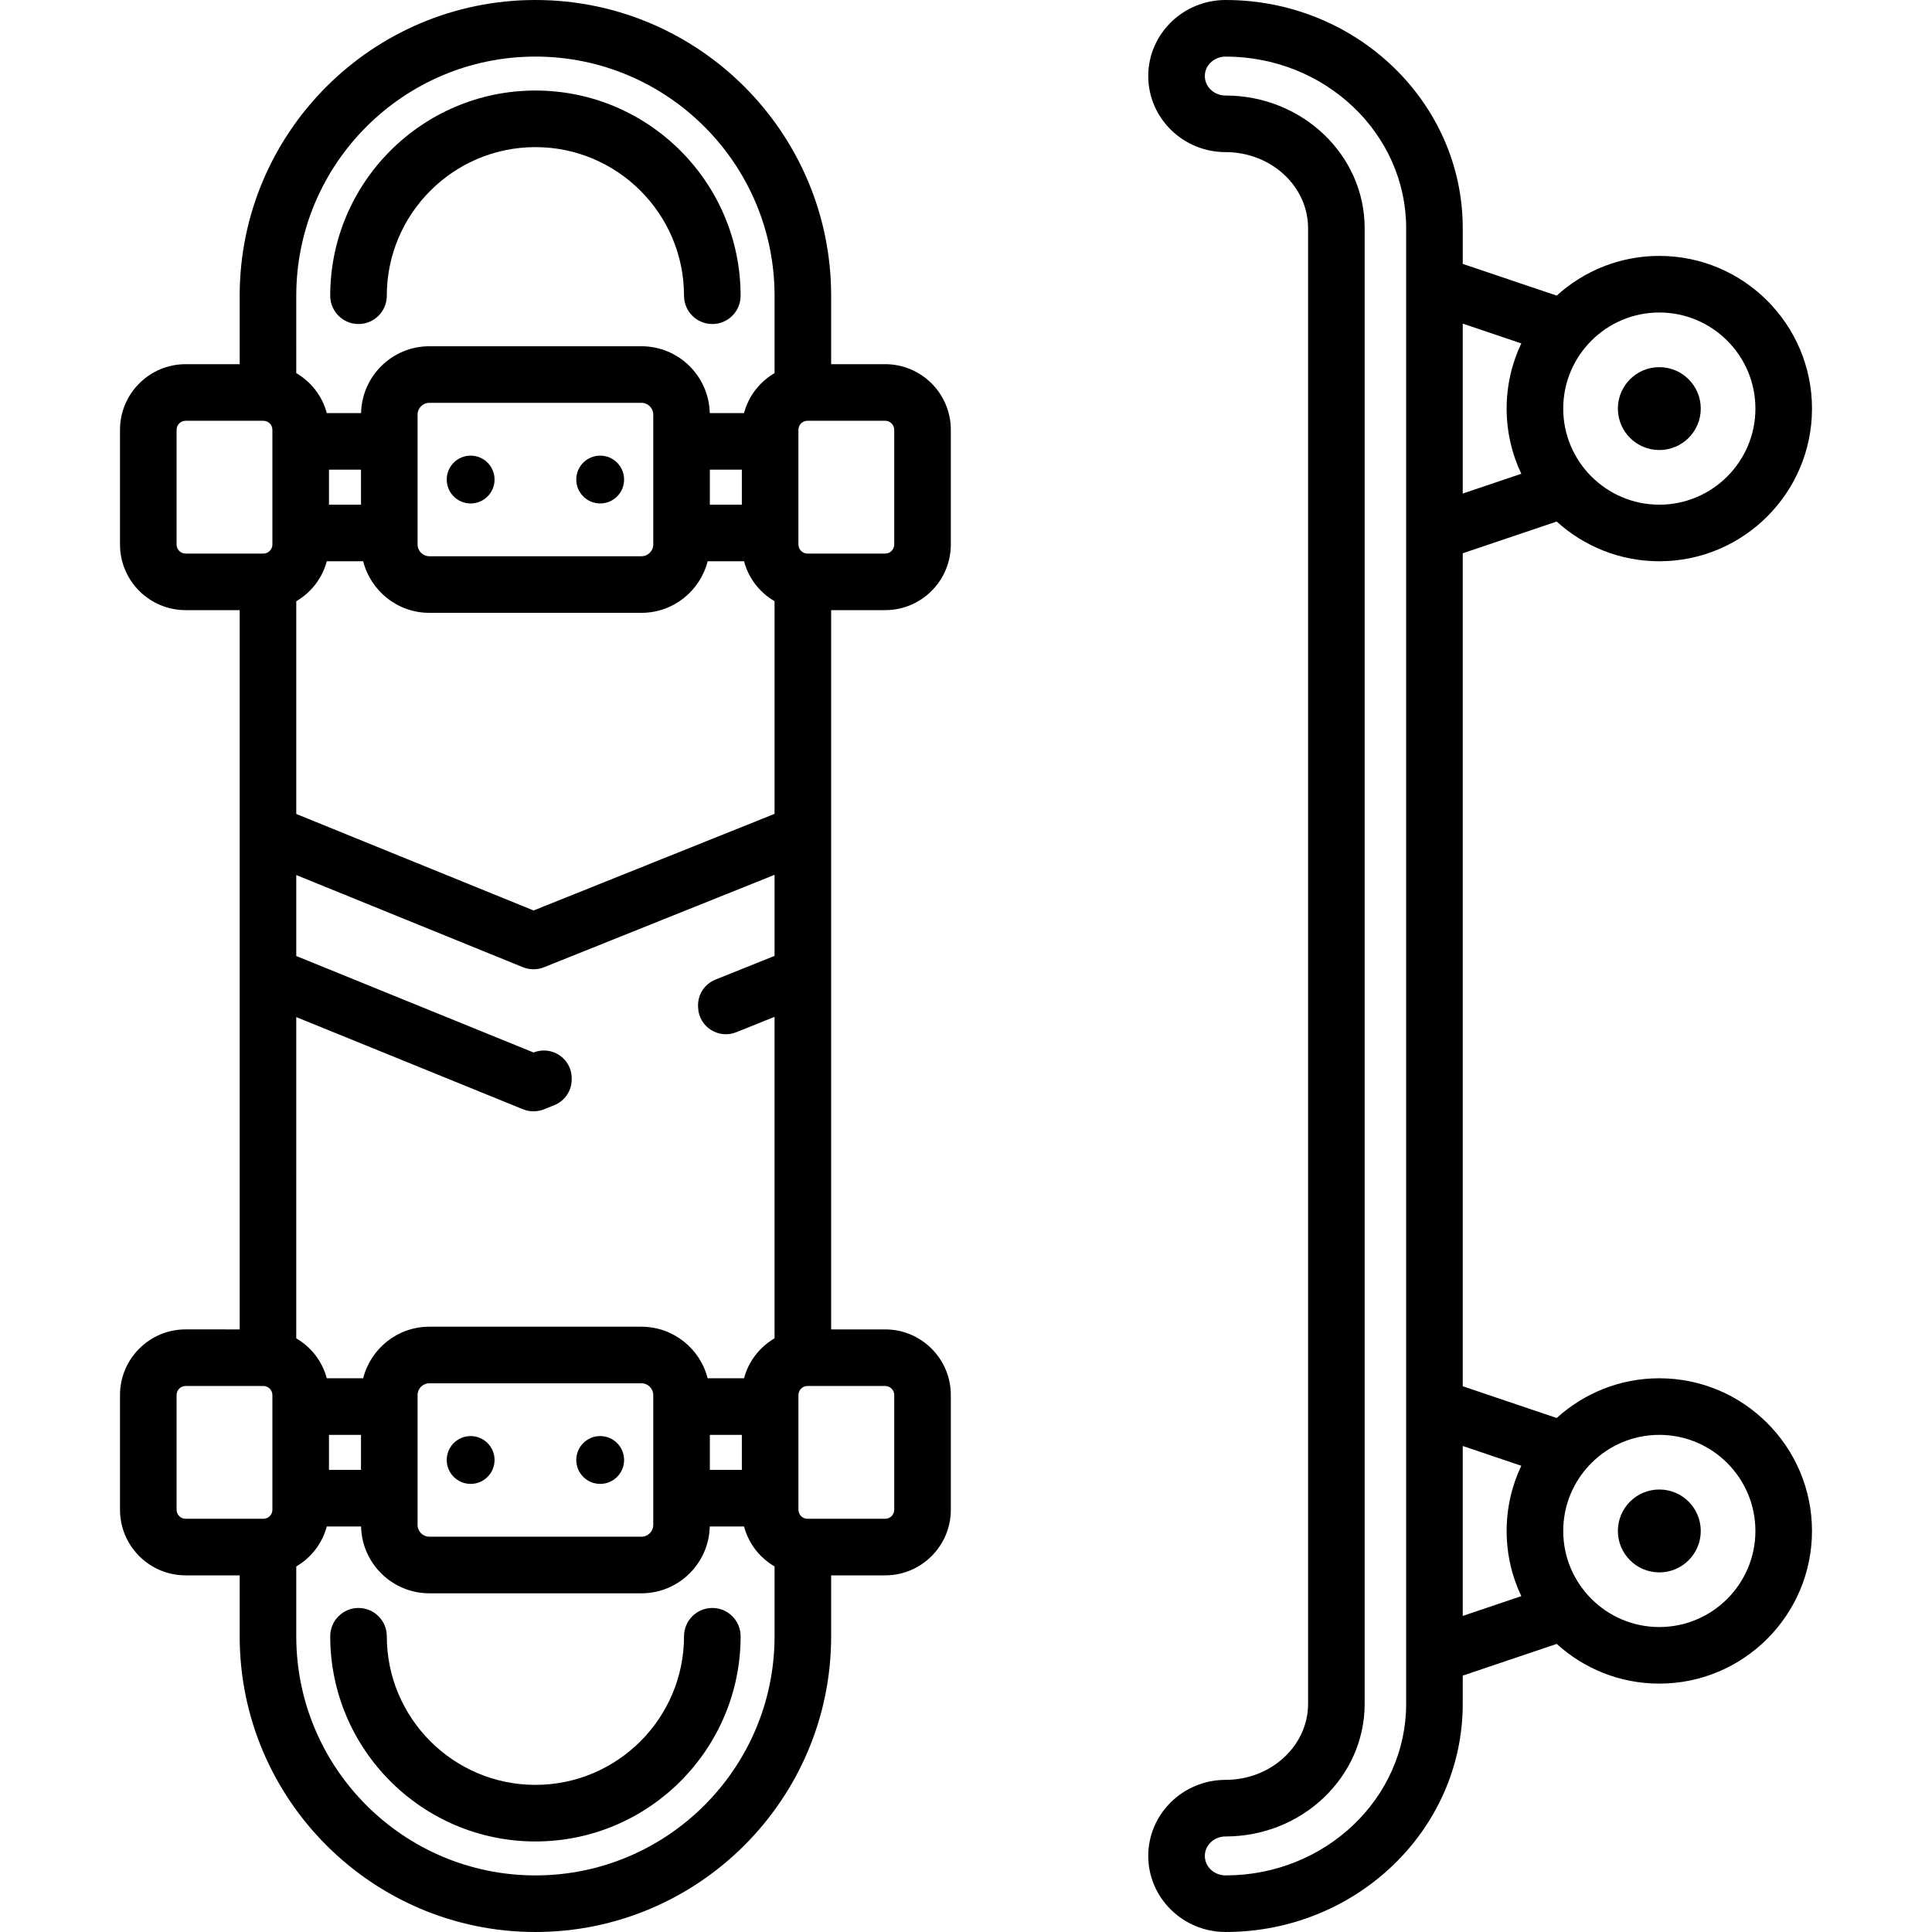 <?xml version="1.0" encoding="iso-8859-1"?>
<!-- Generator: Adobe Illustrator 19.0.0, SVG Export Plug-In . SVG Version: 6.00 Build 0)  -->
<svg version="1.1" id="Capa_1" xmlns="http://www.w3.org/2000/svg" xmlns:xlink="http://www.w3.org/1999/xlink" x="0px" y="0px"
	 viewBox="0 0 512.001 512.001" style="enable-background:new 0 0 512.001 512.001;" xml:space="preserve">
<g>
	<g>
		<path d="M188.772,426.129c-4.141,0-7.498,3.356-7.498,7.498c0,21.717-17.667,39.384-39.384,39.384
			c-21.717,0-39.383-17.667-39.383-39.384c0-4.142-3.357-7.498-7.498-7.498c-4.141,0-7.498,3.356-7.498,7.498
			c0,29.985,24.394,54.38,54.379,54.38s54.38-24.394,54.38-54.38C196.27,429.485,192.913,426.129,188.772,426.129z"/>
	</g>
</g>
<g>
	<g>
		<path d="M141.89,23.993c-29.985,0-54.379,24.394-54.379,54.38c0,4.142,3.357,7.498,7.498,7.498c4.141,0,7.498-3.356,7.498-7.498
			c0-21.717,17.667-39.384,39.383-39.384c21.716,0,39.384,17.667,39.384,39.384c0,4.142,3.357,7.498,7.498,7.498
			c4.141,0,7.498-3.356,7.498-7.498C196.27,48.388,171.875,23.993,141.89,23.993z"/>
	</g>
</g>
<g>
	<g>
		<path d="M234.588,352.305h-14.325v-190.61h14.324c9.589,0,17.391-7.802,17.391-17.391v-30.402c0-9.59-7.802-17.391-17.391-17.391
			h-14.325V78.373C220.262,35.158,185.105,0,141.89,0C98.675,0,63.518,35.158,63.518,78.373v18.139H49.194
			c-9.589,0-17.391,7.802-17.391,17.391v30.401c0,9.589,7.802,17.391,17.391,17.391h14.325v190.609H49.194
			c-9.589,0-17.391,7.802-17.391,17.391v30.401c0,9.59,7.802,17.391,17.391,17.391h14.325v16.14
			c0,43.215,35.157,78.373,78.372,78.373c43.215,0,78.372-35.158,78.372-78.373v-16.14h14.325c9.589,0,17.391-7.802,17.391-17.391
			v-30.401C251.979,360.106,244.177,352.305,234.588,352.305z M78.513,78.373c0.001-34.947,28.432-63.377,63.377-63.377
			c34.945,0,63.376,28.43,63.376,63.377V98.88c-3.937,2.294-6.895,6.083-8.089,10.586h-9.086c-0.221-9.8-8.246-17.708-18.097-17.708
			h-56.211c-9.851,0-17.876,7.908-18.097,17.708h-9.085c-1.194-4.503-4.152-8.292-8.089-10.586V78.373z M196.597,124.462v9.282
			h-8.484v-9.282H196.597z M173.118,109.876v34.411c0,1.721-1.401,3.122-3.122,3.122h-56.211c-1.722,0-3.122-1.401-3.122-3.122
			v-34.411c0-1.721,1.401-3.122,3.122-3.122h56.211C171.718,106.754,173.118,108.155,173.118,109.876z M95.667,124.462v9.282h-8.484
			v-9.282H95.667z M72.187,400.096c0,1.321-1.075,2.395-2.395,2.395H49.194c-1.321,0-2.395-1.075-2.395-2.395v-30.401
			c0-1.321,1.075-2.395,2.395-2.395h20.598c1.321,0,2.395,1.074,2.395,2.395V400.096z M72.187,144.305
			c0,1.321-1.075,2.395-2.395,2.395H49.194c-1.321,0-2.395-1.074-2.395-2.395v-30.401c0-1.321,1.075-2.395,2.395-2.395h20.598
			c1.321,0,2.395,1.075,2.395,2.395V144.305z M78.513,269.538l60.052,24.419c0.906,0.368,1.865,0.553,2.824,0.553
			c0.948,0,1.896-0.18,2.79-0.539l2.709-1.086c2.792-1.12,4.622-3.825,4.622-6.833v-0.293c0-5.211-5.265-8.772-10.101-6.833
			l-62.895-25.577v-21.454l60.052,24.42c0.906,0.368,1.865,0.553,2.824,0.553c0.948,0,1.895-0.18,2.79-0.539l61.086-24.493v21.487
			l-15.658,6.278c-2.899,1.163-4.75,4.023-4.615,7.143c0.004,0.096,0.008,0.192,0.012,0.289c0.213,5.073,5.381,8.411,10.094,6.521
			l10.166-4.076v85.194c-3.936,2.294-6.895,6.083-8.089,10.585h-9.641c-1.992-7.841-9.09-13.665-17.541-13.665h-56.211
			c-8.451,0-15.549,5.824-17.541,13.665h-9.641c-1.194-4.502-4.153-8.291-8.089-10.585V269.538z M196.597,380.255v9.282h-8.484
			v-9.282H196.597z M173.118,369.711v34.411c0,1.721-1.401,3.122-3.122,3.122h-56.211c-1.722,0-3.122-1.401-3.122-3.122v-34.411
			c0-1.722,1.401-3.122,3.122-3.122h56.211C171.718,366.589,173.118,367.989,173.118,369.711z M95.667,380.255v9.282h-8.484v-9.282
			H95.667z M205.267,433.627L205.267,433.627c-0.001,34.946-28.431,63.377-63.377,63.377s-63.376-28.43-63.376-63.377v-18.508
			c3.937-2.294,6.895-6.083,8.089-10.586h9.085c0.221,9.8,8.246,17.708,18.097,17.708h56.211c9.851,0,17.876-7.908,18.097-17.708
			h9.085c1.194,4.503,4.152,8.292,8.089,10.586V433.627z M205.267,215.682L205.267,215.682l-63.857,25.604l-62.896-25.577v-56.382
			c3.936-2.294,6.895-6.083,8.089-10.585h9.641c1.992,7.841,9.09,13.665,17.541,13.665h56.211c8.451,0,15.549-5.824,17.541-13.665
			h9.641c1.194,4.502,4.153,8.291,8.089,10.585V215.682z M211.592,113.902c0-1.321,1.075-2.395,2.395-2.395h20.598
			c1.321,0,2.395,1.075,2.395,2.395v30.402c0,1.321-1.075,2.395-2.395,2.395h-20.598c-1.321,0-2.395-1.074-2.395-2.395V113.902z
			 M236.982,400.096c0,1.321-1.075,2.395-2.395,2.395h-20.598c-1.321,0-2.395-1.075-2.395-2.395v-30.401
			c0-1.321,1.075-2.395,2.395-2.395h20.598c1.321,0,2.395,1.074,2.395,2.395V400.096z"/>
	</g>
</g>
<g>
	<g>
		<circle cx="124.726" cy="127.085" r="6.337"/>
	</g>
</g>
<g>
	<g>
		<circle cx="159.056" cy="127.085" r="6.337"/>
	</g>
</g>
<g>
	<g>
		<circle cx="124.726" cy="386.912" r="6.337"/>
	</g>
</g>
<g>
	<g>
		<circle cx="159.056" cy="386.912" r="6.337"/>
	</g>
</g>
<g>
	<g>
		<path d="M439.738,365.258c-10.459,0-20.004,3.99-27.194,10.527l-24.9-8.411v-220.75l24.9-8.411
			c7.189,6.537,16.734,10.527,27.194,10.527c22.31,0,40.461-18.151,40.461-40.462c0-22.311-18.15-40.461-40.461-40.461
			c-10.459,0-20.004,3.989-27.194,10.526l-24.899-8.41v-9.467C387.643,27.125,359.448,0,324.792,0
			c-11.301,0-20.494,9.042-20.494,20.156s9.193,20.156,20.494,20.156c12.056,0,21.863,9.041,21.863,20.154v391.065
			c0,11.113-9.808,20.154-21.863,20.154c-11.301,0-20.494,9.042-20.494,20.156c0,11.114,9.193,20.156,20.494,20.156
			c34.656,0,62.851-27.125,62.851-60.467v-7.468l24.899-8.41c7.19,6.537,16.735,10.526,27.194,10.526
			c22.31,0,40.461-18.15,40.461-40.461S462.047,365.258,439.738,365.258z M439.738,82.815c14.041,0,25.465,11.424,25.465,25.465
			c0,14.042-11.424,25.466-25.465,25.466c-14.042,0-25.466-11.424-25.466-25.466C414.272,94.239,425.696,82.815,439.738,82.815z
			 M387.643,85.763l15.516,5.241c-2.486,5.242-3.883,11.098-3.883,17.276c0,6.177,1.397,12.034,3.883,17.276l-15.516,5.241V85.763z
			 M372.647,451.532c0,25.073-21.468,45.471-47.856,45.471c-3.031,0-5.498-2.314-5.498-5.161s2.467-5.161,5.498-5.161
			c20.324,0,36.859-15.768,36.859-35.15V60.467c0-19.383-16.534-35.15-36.859-35.15c-3.031,0-5.498-2.314-5.498-5.161
			s2.467-5.161,5.498-5.161c26.389,0,47.856,20.398,47.856,45.471V451.532z M403.159,422.996l-15.516,5.241v-45.033l15.516,5.241
			c-2.486,5.243-3.883,11.099-3.883,17.276S400.673,417.752,403.159,422.996z M439.738,431.185
			c-14.042,0-25.466-11.424-25.466-25.465c0-14.042,11.424-25.466,25.466-25.466c14.041,0,25.465,11.424,25.465,25.466
			C465.203,419.761,453.779,431.185,439.738,431.185z"/>
	</g>
</g>
<g>
	<g>
		<circle cx="439.738" cy="108.28" r="10.983"/>
	</g>
</g>
<g>
	<g>
		<circle cx="439.738" cy="405.717" r="10.983"/>
	</g>
</g>
<g>
</g>
<g>
</g>
<g>
</g>
<g>
</g>
<g>
</g>
<g>
</g>
<g>
</g>
<g>
</g>
<g>
</g>
<g>
</g>
<g>
</g>
<g>
</g>
<g>
</g>
<g>
</g>
<g>
</g>
</svg>
